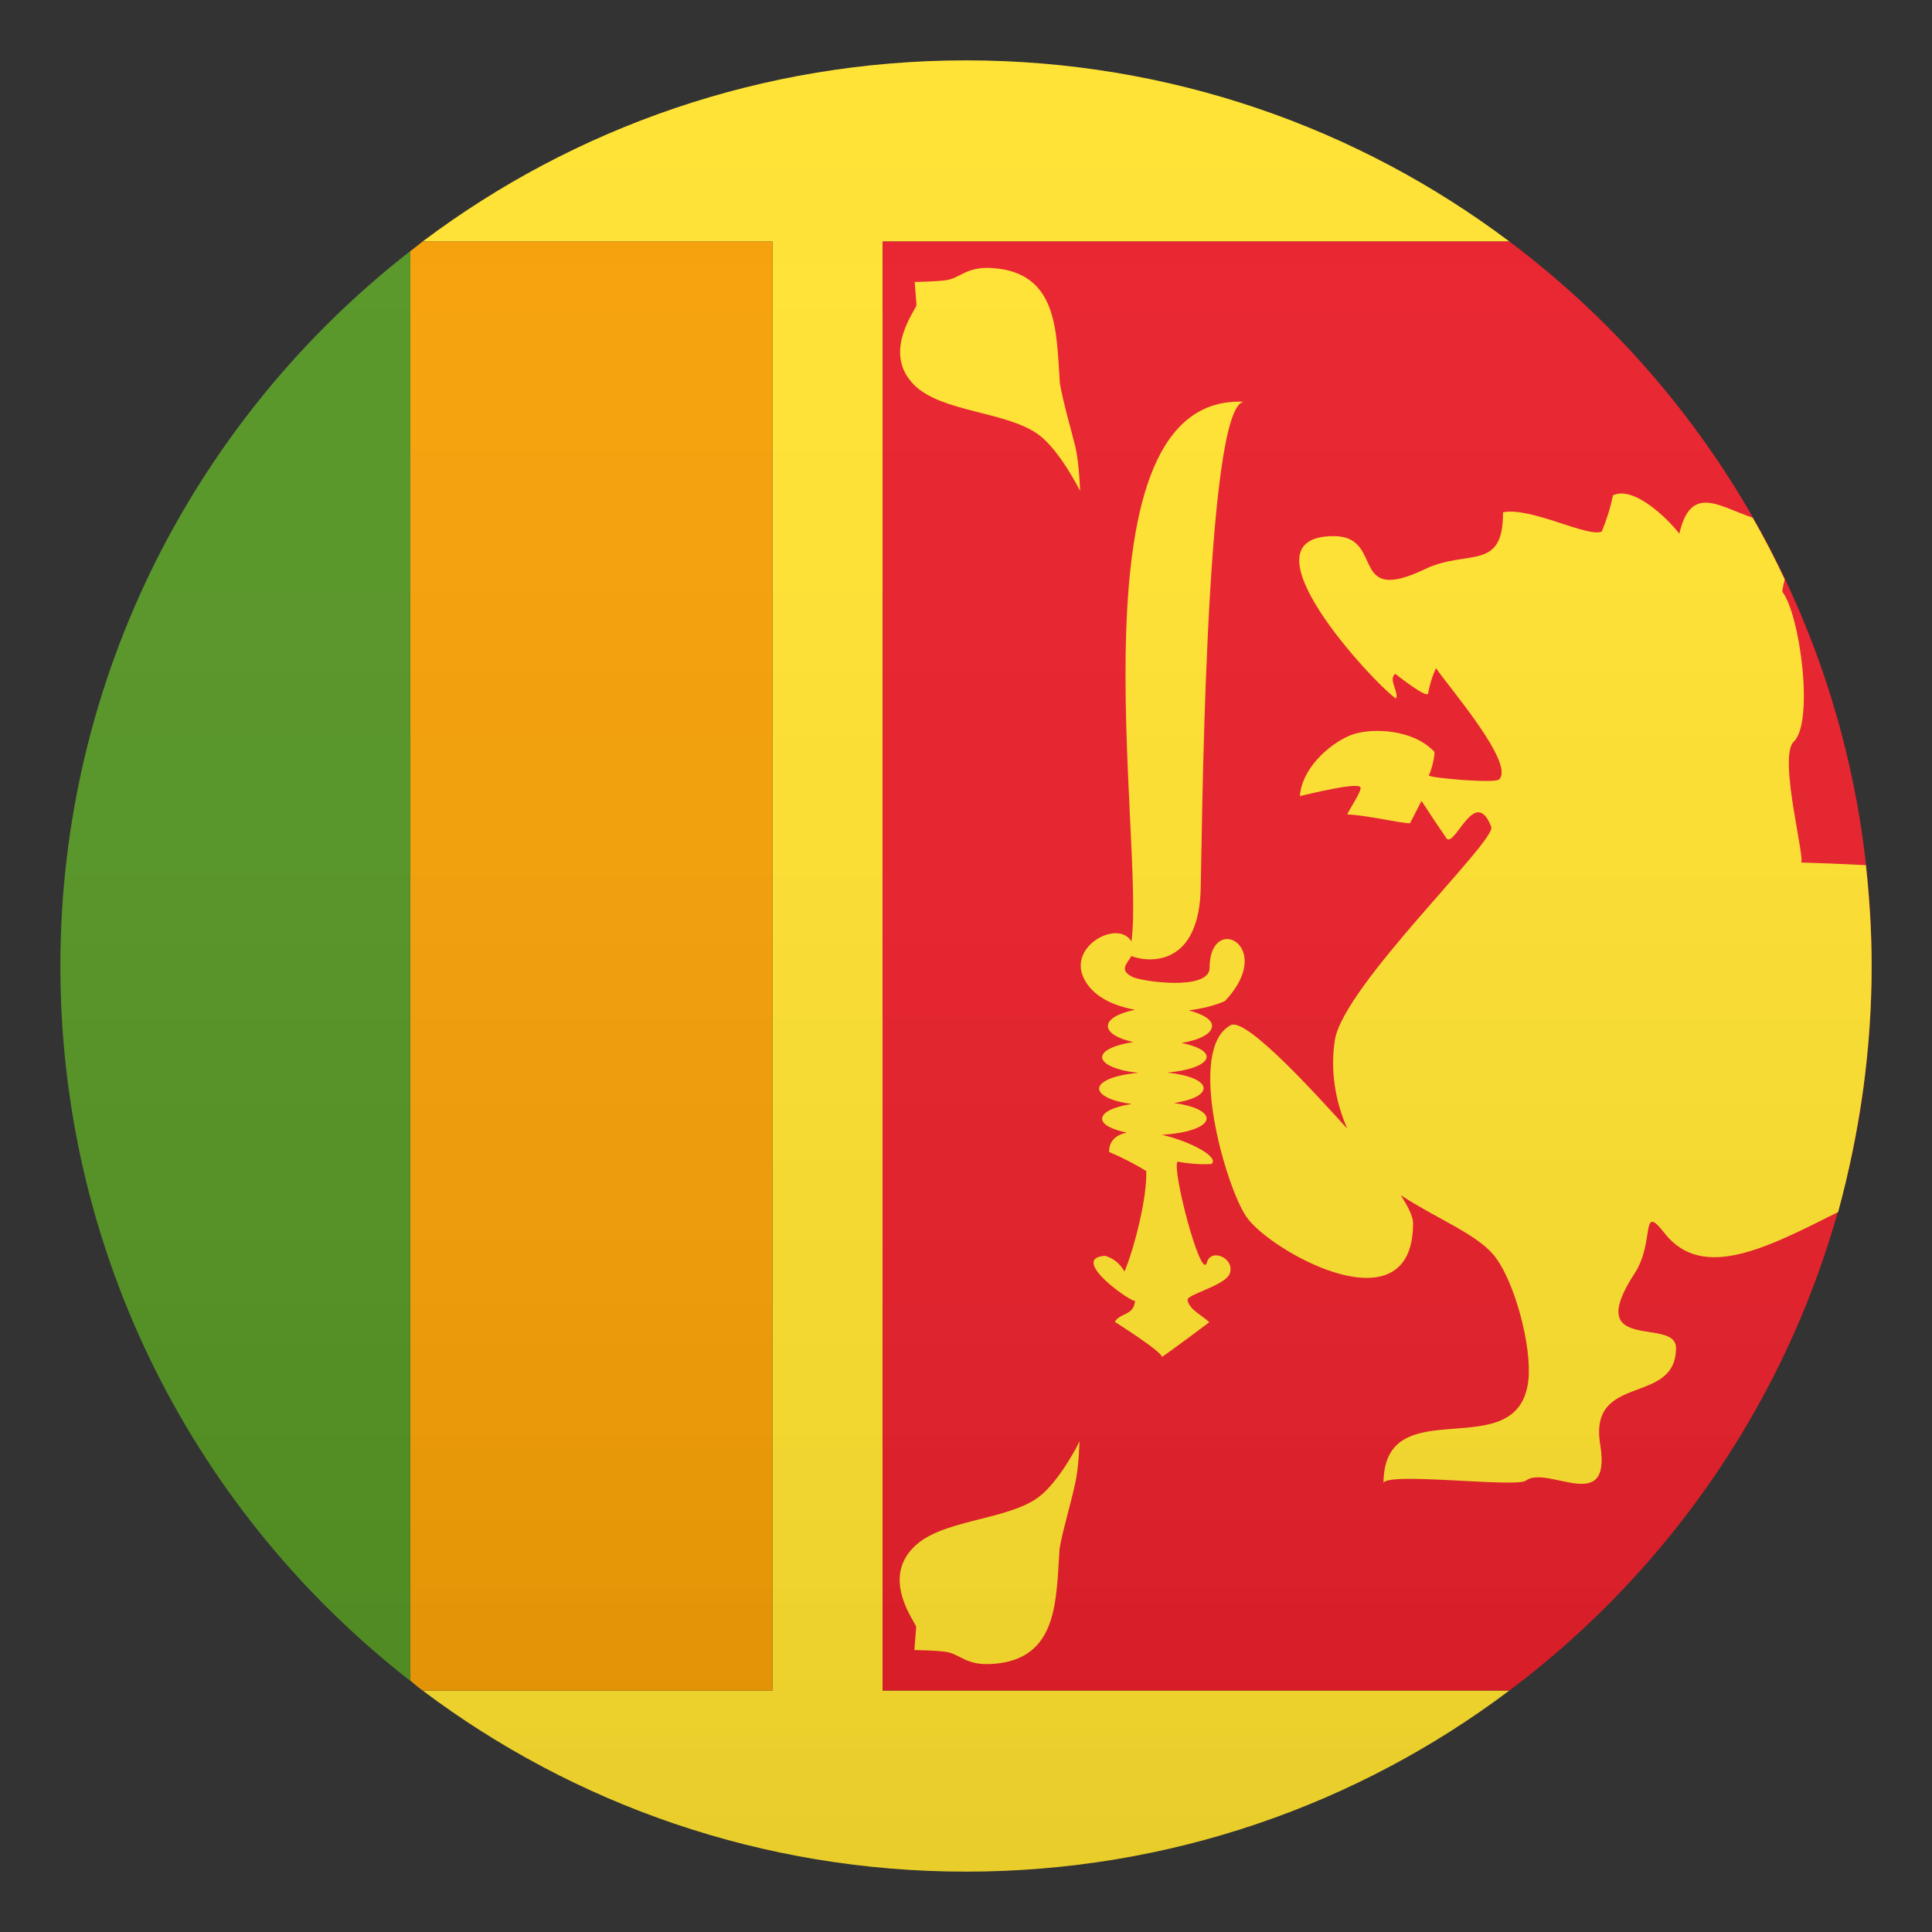 <svg enable-background="new 0 0 64 64" height="64" viewBox="0 0 64 64" width="64" xmlns="http://www.w3.org/2000/svg" xmlns:xlink="http://www.w3.org/1999/xlink"><rect x="0" y="0" width="64" height="64" fill="#333333" stroke="none"/><linearGradient id="a" gradientUnits="userSpaceOnUse" x1="32" x2="32" y1="62" y2="2"><stop offset="0" stop-color="#1a1a1a"/><stop offset=".102" stop-color="#393939" stop-opacity=".949"/><stop offset=".347" stop-color="#7f7f7f" stop-opacity=".826"/><stop offset=".569" stop-color="#b6b6b6" stop-opacity=".716"/><stop offset=".758" stop-color="#dedede" stop-opacity=".621"/><stop offset=".908" stop-color="#f6f6f6" stop-opacity=".546"/><stop offset="1" stop-color="#fff" stop-opacity=".5"/></linearGradient><path d="m29.24 8h20.76c-5.01-3.77-11.25-6-18-6s-12.99 2.23-18 6h11.59v48h-11.59c5.01 3.77 11.25 6 18 6s12.99-2.23 18-6h-20.76z" fill="#ffe12c"/><path d="m62 32c0-9.81-4.71-18.53-12-24h-20.76v48h20.76c7.29-5.47 12-14.19 12-24z" fill="#e81c27"/><path d="m25.59 8h-11.59c-.14.11-.27.22-.41.32v47.35c.14.12.27.23.41.33h11.59z" fill="#f59e01"/><path d="m2 32c0 9.63 4.54 18.19 11.59 23.68v-47.36c-7.05 5.49-11.59 14.06-11.59 23.68z" fill="#529320"/><g fill="#ffe12c"><path d="m34.41 49.59c-1.06.79-3.22.73-4.14 1.66-1.1 1.09.09 2.53.08 2.65l-.06.76s.74.01 1.05.06c.47.07.65.46 1.53.4 2.2-.14 2.11-2.12 2.23-3.82.11-.64.37-1.48.51-2.13.13-.55.15-1.43.15-1.43.01.01-.64 1.31-1.35 1.85z"/><path d="m35.11 12.7c-.12-1.69-.04-3.67-2.23-3.82-.87-.06-1.06.33-1.53.4-.31.05-1.05.06-1.05.06l.06.76c.01.13-1.17 1.56-.08 2.65.92.92 3.08.87 4.14 1.66.71.54 1.35 1.84 1.36 1.85 0 0-.03-.88-.15-1.43-.16-.65-.41-1.49-.52-2.13z"/><path d="m61.81 28.66c-.77-.04-1.5-.07-2.18-.09.28.24-.76-3.48-.21-4 .68-.65.21-4.21-.38-4.97.01-.12.05-.27.08-.41-.33-.7-.68-1.38-1.06-2.04-1.11-.37-2.05-1.13-2.43.53-.4-.52-1.52-1.6-2.2-1.27-.08.41-.21.81-.37 1.2-.47.2-2.34-.82-3.27-.64.01 1.98-1.17 1.21-2.58 1.88-2.57 1.23-1.31-1.09-3.03-1.09-3.22 0 1.32 4.86 2.06 5.38.12-.19-.27-.64-.02-.82 0 0 1.09.87 1.09.64.05-.29.14-.57.26-.83.32.51 2.64 3.16 2.09 3.69-.15.14-2.28-.05-2.33-.13.11-.21.22-.74.18-.79-.69-.74-2.02-.79-2.67-.58s-1.7 1.04-1.78 2.05c.41-.09 1.84-.45 2-.3.09.09-.38.76-.43.91.58.01 1.85.31 2.08.29.13-.25.25-.49.38-.74.27.42.55.84.84 1.26.3.22.94-1.76 1.47-.4.18.46-4.89 5.26-5.18 7.06-.16 1.01.01 2.02.41 2.94-.91-1-3.34-3.71-3.86-3.43-1.49.79-.16 5.37.52 6.35.78 1.14 5.52 3.8 5.52.21 0-.22-.16-.54-.41-.93 1.12.74 2.47 1.27 3.06 1.96.7.82 1.29 3.04 1.17 4.17-.33 2.93-4.8.23-4.8 3.42 0-.4 4.39.15 4.71-.09.72-.54 2.86 1.18 2.47-1.19-.4-2.41 2.51-1.27 2.51-3.21 0-1.04-3.13.23-1.37-2.47.68-1.04.18-2.37.99-1.33 1.26 1.61 3.42.47 5.75-.7.71-2.62 1.11-5.34 1.11-8.15 0-1.13-.07-2.24-.19-3.34z"/><path d="m39.98 41.82c-.19.67-1.18-3.14-.97-3.34.37.07.75.1 1.12.08.28-.22-.68-.75-1.65-.97.83-.04 1.49-.26 1.49-.54 0-.23-.45-.43-1.08-.51.58-.09.98-.27.98-.49 0-.25-.51-.45-1.21-.52.74-.06 1.31-.27 1.31-.52 0-.2-.34-.36-.83-.46.6-.1 1.01-.31 1.01-.57 0-.21-.32-.39-.77-.51.47-.06.89-.17 1.2-.31 1.72-1.83-.51-2.96-.51-1.1 0 .77-2.24.46-2.56.3-.45-.23-.18-.43-.03-.69.43.18 2.17.46 2.29-2.1.05-1.13.11-16.33 1.46-16.26-5.92-.31-3.29 14.59-3.75 17.88-.43-.74-2.08.13-1.59 1.19.28.61.95.93 1.71 1.07-.53.11-.9.3-.9.54 0 .23.35.42.84.53-.6.09-1.03.28-1.03.5 0 .24.51.45 1.21.52-.75.06-1.31.27-1.31.52 0 .23.45.43 1.08.51-.58.09-.98.27-.98.49 0 .2.34.36.82.46-.35.07-.59.26-.59.64.43.18.83.39 1.23.63.04.82-.38 2.53-.72 3.33-.14-.25-.35-.43-.64-.52-1.26.08.98 1.63.99 1.48-.03.51-.5.4-.67.71-.01-.01 1.57.99 1.56 1.16.25-.16 1.52-1.11 1.57-1.15-.21-.21-.68-.42-.72-.74-.03-.18 1.27-.48 1.4-.88.17-.5-.62-.85-.76-.36z"/></g><circle cx="32" cy="32" fill="url(#a)" opacity=".1" r="30"/></svg>